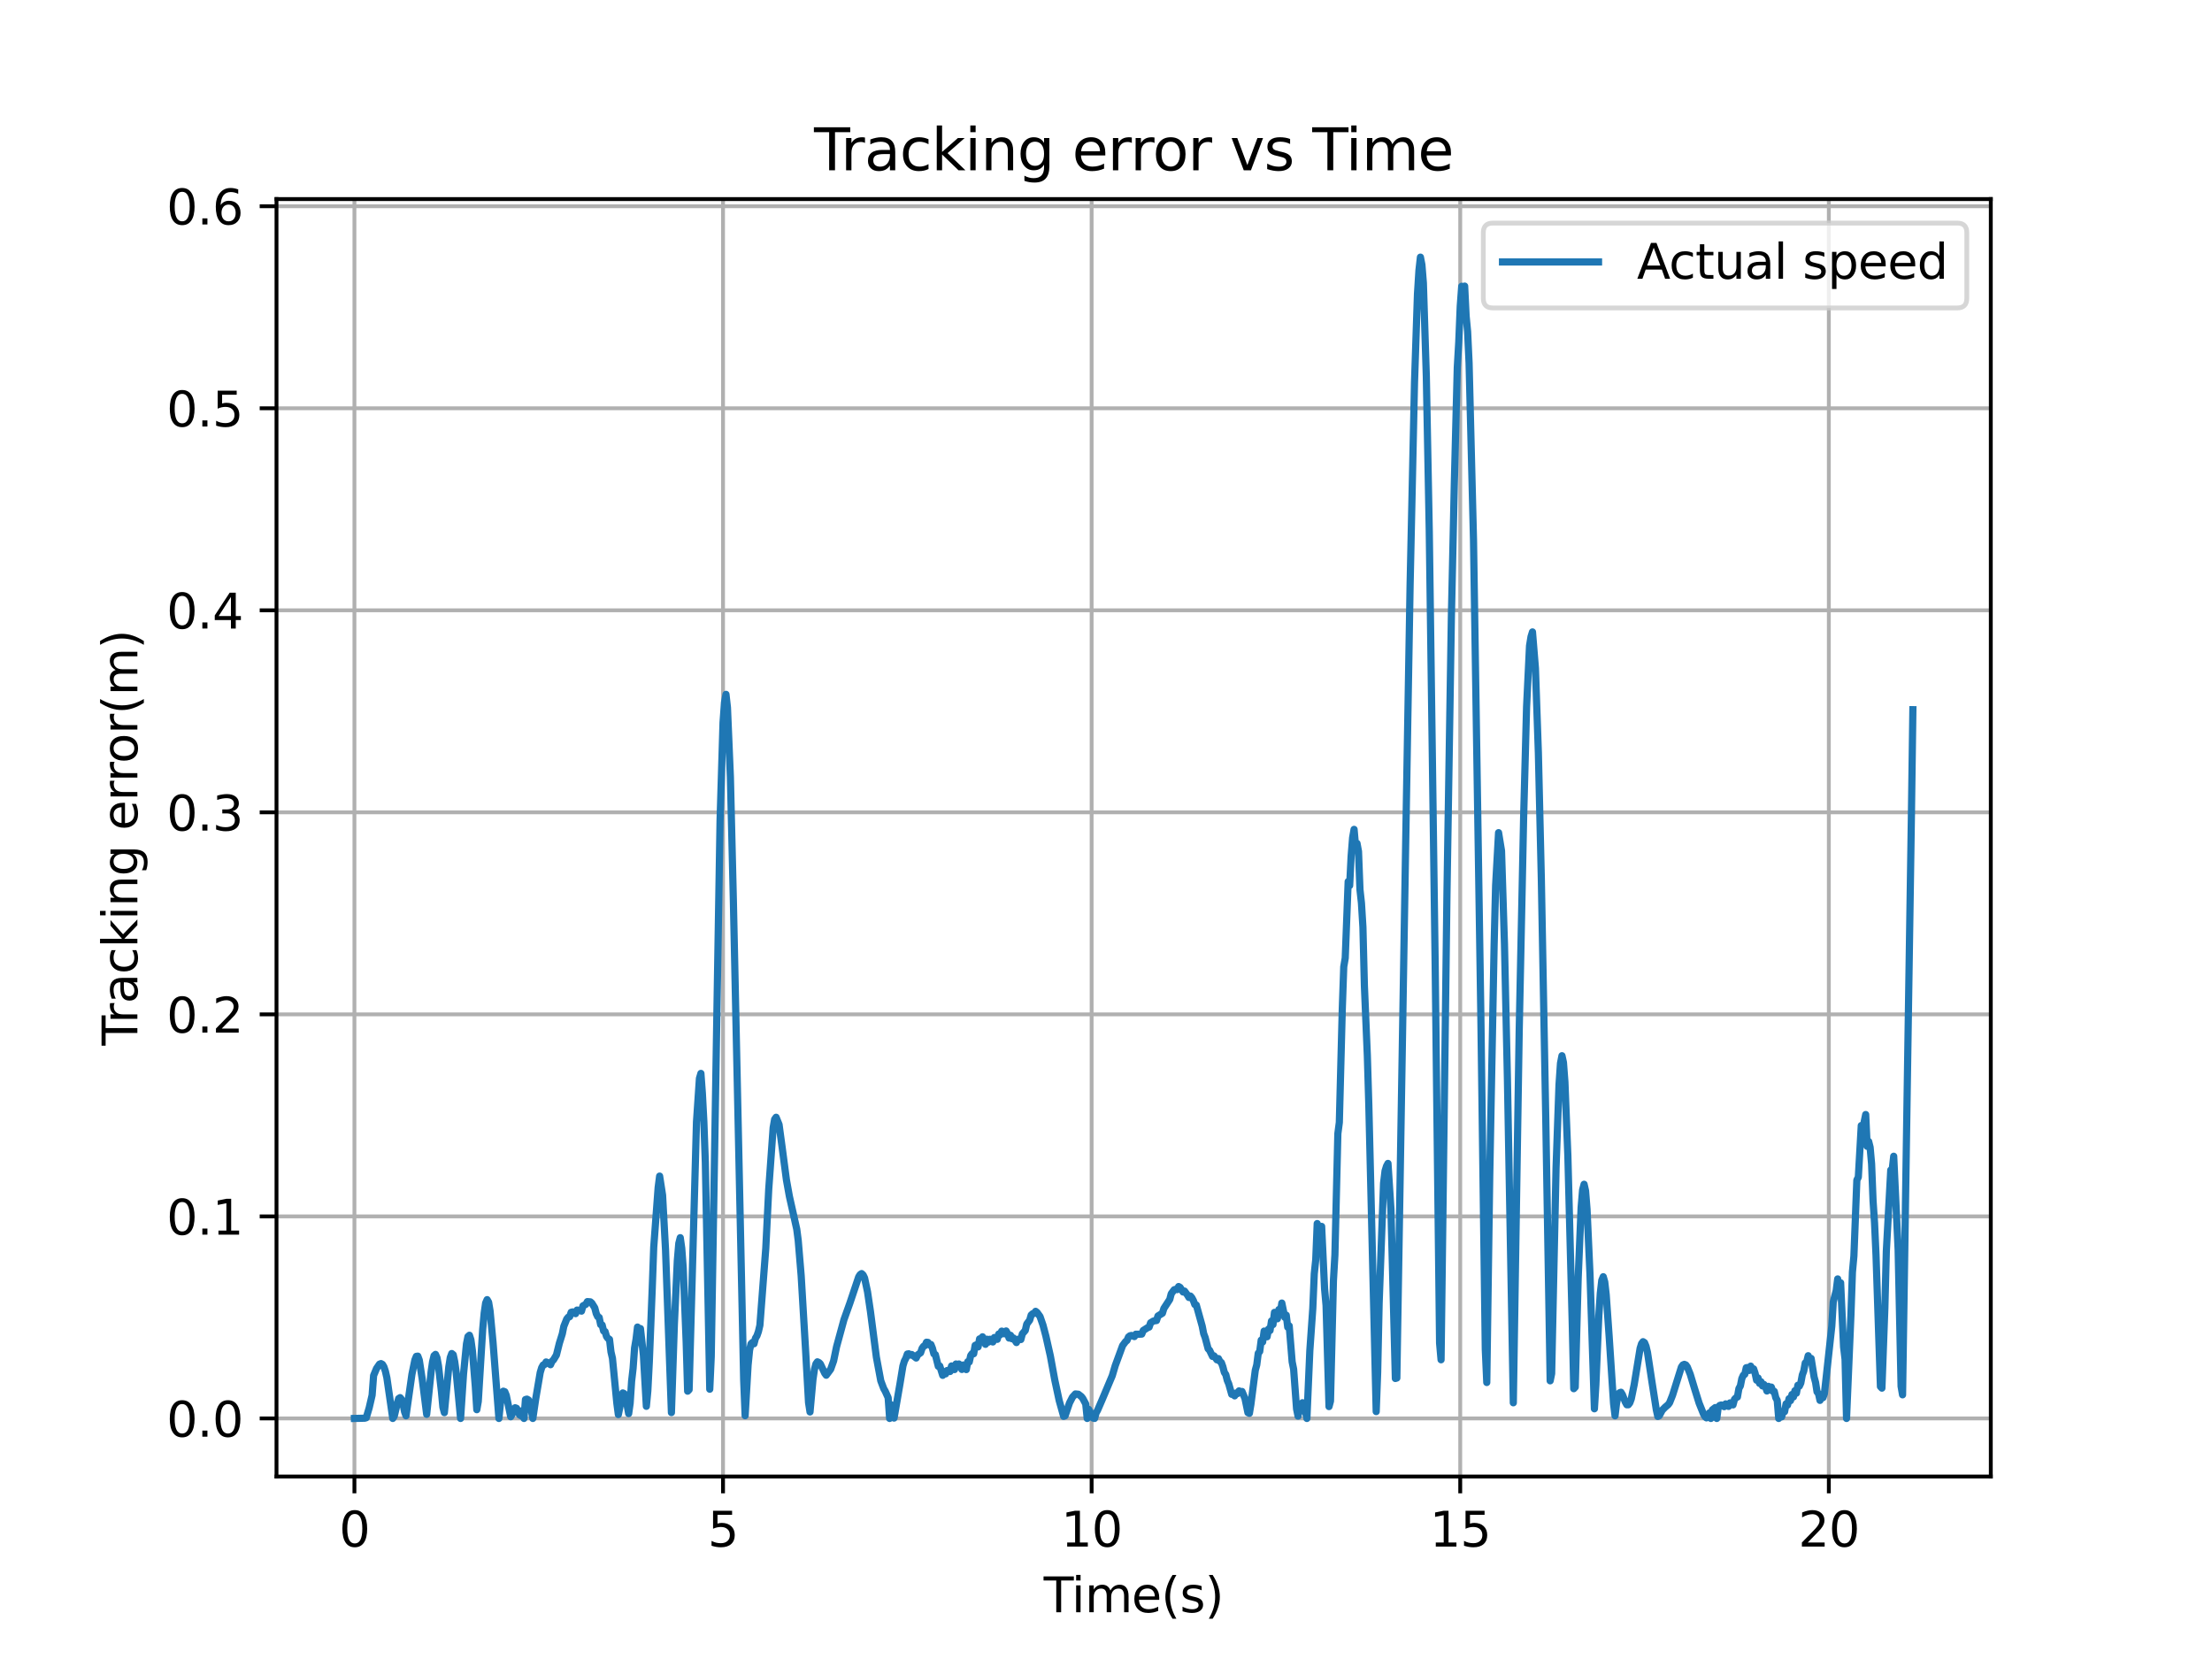 <?xml version="1.0" encoding="utf-8" standalone="no"?>
<!DOCTYPE svg PUBLIC "-//W3C//DTD SVG 1.1//EN"
  "http://www.w3.org/Graphics/SVG/1.1/DTD/svg11.dtd">
<svg xmlns:xlink="http://www.w3.org/1999/xlink" width="460.8pt" height="345.6pt" viewBox="0 0 460.8 345.6" xmlns="http://www.w3.org/2000/svg" version="1.1">
 <defs>
  <style type="text/css">*{stroke-linejoin: round; stroke-linecap: butt}</style>
 </defs>
 <g id="figure_1">
  <g id="patch_1">
   <path d="M 0 345.6 
L 460.8 345.6 
L 460.8 0 
L 0 0 
z
" style="fill: #ffffff"/>
  </g>
  <g id="axes_1">
   <g id="patch_2">
    <path d="M 57.6 307.584 
L 414.72 307.584 
L 414.72 41.472 
L 57.6 41.472 
z
" style="fill: #ffffff"/>
   </g>
   <g id="matplotlib.axis_1">
    <g id="xtick_1">
     <g id="line2d_1">
      <path d="M 73.833 307.584 
L 73.833 41.472 
" clip-path="url(#p424108bc0d)" style="fill: none; stroke: #b0b0b0; stroke-width: 0.8; stroke-linecap: square"/>
     </g>
     <g id="line2d_2">
      <defs>
       <path id="mac167d1032" d="M 0 0 
L 0 3.5 
" style="stroke: #000000; stroke-width: 0.8"/>
      </defs>
      <g>
       <use xlink:href="#mac167d1032" x="73.833" y="307.584" style="stroke: #000000; stroke-width: 0.8"/>
      </g>
     </g>
     <g id="text_1">
      <!-- 0 -->
      <g transform="translate(70.651 322.182) scale(0.1 -0.1)">
       <defs>
        <path id="DejaVuSans-30" d="M 2034 4250 
Q 1547 4250 1301 3770 
Q 1056 3291 1056 2328 
Q 1056 1369 1301 889 
Q 1547 409 2034 409 
Q 2525 409 2770 889 
Q 3016 1369 3016 2328 
Q 3016 3291 2770 3770 
Q 2525 4250 2034 4250 
z
M 2034 4750 
Q 2819 4750 3233 4129 
Q 3647 3509 3647 2328 
Q 3647 1150 3233 529 
Q 2819 -91 2034 -91 
Q 1250 -91 836 529 
Q 422 1150 422 2328 
Q 422 3509 836 4129 
Q 1250 4750 2034 4750 
z
" transform="scale(0.016)"/>
       </defs>
       <use xlink:href="#DejaVuSans-30"/>
      </g>
     </g>
    </g>
    <g id="xtick_2">
     <g id="line2d_3">
      <path d="M 150.62 307.584 
L 150.62 41.472 
" clip-path="url(#p424108bc0d)" style="fill: none; stroke: #b0b0b0; stroke-width: 0.8; stroke-linecap: square"/>
     </g>
     <g id="line2d_4">
      <g>
       <use xlink:href="#mac167d1032" x="150.62" y="307.584" style="stroke: #000000; stroke-width: 0.8"/>
      </g>
     </g>
     <g id="text_2">
      <!-- 5 -->
      <g transform="translate(147.438 322.182) scale(0.1 -0.1)">
       <defs>
        <path id="DejaVuSans-35" d="M 691 4666 
L 3169 4666 
L 3169 4134 
L 1269 4134 
L 1269 2991 
Q 1406 3038 1543 3061 
Q 1681 3084 1819 3084 
Q 2600 3084 3056 2656 
Q 3513 2228 3513 1497 
Q 3513 744 3044 326 
Q 2575 -91 1722 -91 
Q 1428 -91 1123 -41 
Q 819 9 494 109 
L 494 744 
Q 775 591 1075 516 
Q 1375 441 1709 441 
Q 2250 441 2565 725 
Q 2881 1009 2881 1497 
Q 2881 1984 2565 2268 
Q 2250 2553 1709 2553 
Q 1456 2553 1204 2497 
Q 953 2441 691 2322 
L 691 4666 
z
" transform="scale(0.016)"/>
       </defs>
       <use xlink:href="#DejaVuSans-35"/>
      </g>
     </g>
    </g>
    <g id="xtick_3">
     <g id="line2d_5">
      <path d="M 227.406 307.584 
L 227.406 41.472 
" clip-path="url(#p424108bc0d)" style="fill: none; stroke: #b0b0b0; stroke-width: 0.8; stroke-linecap: square"/>
     </g>
     <g id="line2d_6">
      <g>
       <use xlink:href="#mac167d1032" x="227.406" y="307.584" style="stroke: #000000; stroke-width: 0.8"/>
      </g>
     </g>
     <g id="text_3">
      <!-- 10 -->
      <g transform="translate(221.044 322.182) scale(0.1 -0.1)">
       <defs>
        <path id="DejaVuSans-31" d="M 794 531 
L 1825 531 
L 1825 4091 
L 703 3866 
L 703 4441 
L 1819 4666 
L 2450 4666 
L 2450 531 
L 3481 531 
L 3481 0 
L 794 0 
L 794 531 
z
" transform="scale(0.016)"/>
       </defs>
       <use xlink:href="#DejaVuSans-31"/>
       <use xlink:href="#DejaVuSans-30" x="63.623"/>
      </g>
     </g>
    </g>
    <g id="xtick_4">
     <g id="line2d_7">
      <path d="M 304.193 307.584 
L 304.193 41.472 
" clip-path="url(#p424108bc0d)" style="fill: none; stroke: #b0b0b0; stroke-width: 0.8; stroke-linecap: square"/>
     </g>
     <g id="line2d_8">
      <g>
       <use xlink:href="#mac167d1032" x="304.193" y="307.584" style="stroke: #000000; stroke-width: 0.8"/>
      </g>
     </g>
     <g id="text_4">
      <!-- 15 -->
      <g transform="translate(297.831 322.182) scale(0.1 -0.1)">
       <use xlink:href="#DejaVuSans-31"/>
       <use xlink:href="#DejaVuSans-35" x="63.623"/>
      </g>
     </g>
    </g>
    <g id="xtick_5">
     <g id="line2d_9">
      <path d="M 380.98 307.584 
L 380.98 41.472 
" clip-path="url(#p424108bc0d)" style="fill: none; stroke: #b0b0b0; stroke-width: 0.8; stroke-linecap: square"/>
     </g>
     <g id="line2d_10">
      <g>
       <use xlink:href="#mac167d1032" x="380.98" y="307.584" style="stroke: #000000; stroke-width: 0.8"/>
      </g>
     </g>
     <g id="text_5">
      <!-- 20 -->
      <g transform="translate(374.617 322.182) scale(0.1 -0.1)">
       <defs>
        <path id="DejaVuSans-32" d="M 1228 531 
L 3431 531 
L 3431 0 
L 469 0 
L 469 531 
Q 828 903 1448 1529 
Q 2069 2156 2228 2338 
Q 2531 2678 2651 2914 
Q 2772 3150 2772 3378 
Q 2772 3750 2511 3984 
Q 2250 4219 1831 4219 
Q 1534 4219 1204 4116 
Q 875 4013 500 3803 
L 500 4441 
Q 881 4594 1212 4672 
Q 1544 4750 1819 4750 
Q 2544 4750 2975 4387 
Q 3406 4025 3406 3419 
Q 3406 3131 3298 2873 
Q 3191 2616 2906 2266 
Q 2828 2175 2409 1742 
Q 1991 1309 1228 531 
z
" transform="scale(0.016)"/>
       </defs>
       <use xlink:href="#DejaVuSans-32"/>
       <use xlink:href="#DejaVuSans-30" x="63.623"/>
      </g>
     </g>
    </g>
    <g id="text_6">
     <!-- Time(s) -->
     <g transform="translate(217.42 335.861) scale(0.1 -0.1)">
      <defs>
       <path id="DejaVuSans-54" d="M -19 4666 
L 3928 4666 
L 3928 4134 
L 2272 4134 
L 2272 0 
L 1638 0 
L 1638 4134 
L -19 4134 
L -19 4666 
z
" transform="scale(0.016)"/>
       <path id="DejaVuSans-69" d="M 603 3500 
L 1178 3500 
L 1178 0 
L 603 0 
L 603 3500 
z
M 603 4863 
L 1178 4863 
L 1178 4134 
L 603 4134 
L 603 4863 
z
" transform="scale(0.016)"/>
       <path id="DejaVuSans-6d" d="M 3328 2828 
Q 3544 3216 3844 3400 
Q 4144 3584 4550 3584 
Q 5097 3584 5394 3201 
Q 5691 2819 5691 2113 
L 5691 0 
L 5113 0 
L 5113 2094 
Q 5113 2597 4934 2840 
Q 4756 3084 4391 3084 
Q 3944 3084 3684 2787 
Q 3425 2491 3425 1978 
L 3425 0 
L 2847 0 
L 2847 2094 
Q 2847 2600 2669 2842 
Q 2491 3084 2119 3084 
Q 1678 3084 1418 2786 
Q 1159 2488 1159 1978 
L 1159 0 
L 581 0 
L 581 3500 
L 1159 3500 
L 1159 2956 
Q 1356 3278 1631 3431 
Q 1906 3584 2284 3584 
Q 2666 3584 2933 3390 
Q 3200 3197 3328 2828 
z
" transform="scale(0.016)"/>
       <path id="DejaVuSans-65" d="M 3597 1894 
L 3597 1613 
L 953 1613 
Q 991 1019 1311 708 
Q 1631 397 2203 397 
Q 2534 397 2845 478 
Q 3156 559 3463 722 
L 3463 178 
Q 3153 47 2828 -22 
Q 2503 -91 2169 -91 
Q 1331 -91 842 396 
Q 353 884 353 1716 
Q 353 2575 817 3079 
Q 1281 3584 2069 3584 
Q 2775 3584 3186 3129 
Q 3597 2675 3597 1894 
z
M 3022 2063 
Q 3016 2534 2758 2815 
Q 2500 3097 2075 3097 
Q 1594 3097 1305 2825 
Q 1016 2553 972 2059 
L 3022 2063 
z
" transform="scale(0.016)"/>
       <path id="DejaVuSans-28" d="M 1984 4856 
Q 1566 4138 1362 3434 
Q 1159 2731 1159 2009 
Q 1159 1288 1364 580 
Q 1569 -128 1984 -844 
L 1484 -844 
Q 1016 -109 783 600 
Q 550 1309 550 2009 
Q 550 2706 781 3412 
Q 1013 4119 1484 4856 
L 1984 4856 
z
" transform="scale(0.016)"/>
       <path id="DejaVuSans-73" d="M 2834 3397 
L 2834 2853 
Q 2591 2978 2328 3040 
Q 2066 3103 1784 3103 
Q 1356 3103 1142 2972 
Q 928 2841 928 2578 
Q 928 2378 1081 2264 
Q 1234 2150 1697 2047 
L 1894 2003 
Q 2506 1872 2764 1633 
Q 3022 1394 3022 966 
Q 3022 478 2636 193 
Q 2250 -91 1575 -91 
Q 1294 -91 989 -36 
Q 684 19 347 128 
L 347 722 
Q 666 556 975 473 
Q 1284 391 1588 391 
Q 1994 391 2212 530 
Q 2431 669 2431 922 
Q 2431 1156 2273 1281 
Q 2116 1406 1581 1522 
L 1381 1569 
Q 847 1681 609 1914 
Q 372 2147 372 2553 
Q 372 3047 722 3315 
Q 1072 3584 1716 3584 
Q 2034 3584 2315 3537 
Q 2597 3491 2834 3397 
z
" transform="scale(0.016)"/>
       <path id="DejaVuSans-29" d="M 513 4856 
L 1013 4856 
Q 1481 4119 1714 3412 
Q 1947 2706 1947 2009 
Q 1947 1309 1714 600 
Q 1481 -109 1013 -844 
L 513 -844 
Q 928 -128 1133 580 
Q 1338 1288 1338 2009 
Q 1338 2731 1133 3434 
Q 928 4138 513 4856 
z
" transform="scale(0.016)"/>
      </defs>
      <use xlink:href="#DejaVuSans-54"/>
      <use xlink:href="#DejaVuSans-69" x="57.959"/>
      <use xlink:href="#DejaVuSans-6d" x="85.742"/>
      <use xlink:href="#DejaVuSans-65" x="183.154"/>
      <use xlink:href="#DejaVuSans-28" x="244.678"/>
      <use xlink:href="#DejaVuSans-73" x="283.691"/>
      <use xlink:href="#DejaVuSans-29" x="335.791"/>
     </g>
    </g>
   </g>
   <g id="matplotlib.axis_2">
    <g id="ytick_1">
     <g id="line2d_11">
      <path d="M 57.6 295.488 
L 414.72 295.488 
" clip-path="url(#p424108bc0d)" style="fill: none; stroke: #b0b0b0; stroke-width: 0.8; stroke-linecap: square"/>
     </g>
     <g id="line2d_12">
      <defs>
       <path id="m9cb2fc176b" d="M 0 0 
L -3.5 0 
" style="stroke: #000000; stroke-width: 0.8"/>
      </defs>
      <g>
       <use xlink:href="#m9cb2fc176b" x="57.6" y="295.488" style="stroke: #000000; stroke-width: 0.8"/>
      </g>
     </g>
     <g id="text_7">
      <!-- 0.0 -->
      <g transform="translate(34.697 299.287) scale(0.1 -0.1)">
       <defs>
        <path id="DejaVuSans-2e" d="M 684 794 
L 1344 794 
L 1344 0 
L 684 0 
L 684 794 
z
" transform="scale(0.016)"/>
       </defs>
       <use xlink:href="#DejaVuSans-30"/>
       <use xlink:href="#DejaVuSans-2e" x="63.623"/>
       <use xlink:href="#DejaVuSans-30" x="95.41"/>
      </g>
     </g>
    </g>
    <g id="ytick_2">
     <g id="line2d_13">
      <path d="M 57.6 253.4 
L 414.72 253.4 
" clip-path="url(#p424108bc0d)" style="fill: none; stroke: #b0b0b0; stroke-width: 0.8; stroke-linecap: square"/>
     </g>
     <g id="line2d_14">
      <g>
       <use xlink:href="#m9cb2fc176b" x="57.6" y="253.4" style="stroke: #000000; stroke-width: 0.8"/>
      </g>
     </g>
     <g id="text_8">
      <!-- 0.1 -->
      <g transform="translate(34.697 257.199) scale(0.1 -0.1)">
       <use xlink:href="#DejaVuSans-30"/>
       <use xlink:href="#DejaVuSans-2e" x="63.623"/>
       <use xlink:href="#DejaVuSans-31" x="95.41"/>
      </g>
     </g>
    </g>
    <g id="ytick_3">
     <g id="line2d_15">
      <path d="M 57.6 211.312 
L 414.72 211.312 
" clip-path="url(#p424108bc0d)" style="fill: none; stroke: #b0b0b0; stroke-width: 0.8; stroke-linecap: square"/>
     </g>
     <g id="line2d_16">
      <g>
       <use xlink:href="#m9cb2fc176b" x="57.6" y="211.312" style="stroke: #000000; stroke-width: 0.8"/>
      </g>
     </g>
     <g id="text_9">
      <!-- 0.2 -->
      <g transform="translate(34.697 215.111) scale(0.1 -0.1)">
       <use xlink:href="#DejaVuSans-30"/>
       <use xlink:href="#DejaVuSans-2e" x="63.623"/>
       <use xlink:href="#DejaVuSans-32" x="95.41"/>
      </g>
     </g>
    </g>
    <g id="ytick_4">
     <g id="line2d_17">
      <path d="M 57.6 169.224 
L 414.72 169.224 
" clip-path="url(#p424108bc0d)" style="fill: none; stroke: #b0b0b0; stroke-width: 0.8; stroke-linecap: square"/>
     </g>
     <g id="line2d_18">
      <g>
       <use xlink:href="#m9cb2fc176b" x="57.6" y="169.224" style="stroke: #000000; stroke-width: 0.8"/>
      </g>
     </g>
     <g id="text_10">
      <!-- 0.3 -->
      <g transform="translate(34.697 173.023) scale(0.1 -0.1)">
       <defs>
        <path id="DejaVuSans-33" d="M 2597 2516 
Q 3050 2419 3304 2112 
Q 3559 1806 3559 1356 
Q 3559 666 3084 287 
Q 2609 -91 1734 -91 
Q 1441 -91 1130 -33 
Q 819 25 488 141 
L 488 750 
Q 750 597 1062 519 
Q 1375 441 1716 441 
Q 2309 441 2620 675 
Q 2931 909 2931 1356 
Q 2931 1769 2642 2001 
Q 2353 2234 1838 2234 
L 1294 2234 
L 1294 2753 
L 1863 2753 
Q 2328 2753 2575 2939 
Q 2822 3125 2822 3475 
Q 2822 3834 2567 4026 
Q 2313 4219 1838 4219 
Q 1578 4219 1281 4162 
Q 984 4106 628 3988 
L 628 4550 
Q 988 4650 1302 4700 
Q 1616 4750 1894 4750 
Q 2613 4750 3031 4423 
Q 3450 4097 3450 3541 
Q 3450 3153 3228 2886 
Q 3006 2619 2597 2516 
z
" transform="scale(0.016)"/>
       </defs>
       <use xlink:href="#DejaVuSans-30"/>
       <use xlink:href="#DejaVuSans-2e" x="63.623"/>
       <use xlink:href="#DejaVuSans-33" x="95.41"/>
      </g>
     </g>
    </g>
    <g id="ytick_5">
     <g id="line2d_19">
      <path d="M 57.6 127.136 
L 414.72 127.136 
" clip-path="url(#p424108bc0d)" style="fill: none; stroke: #b0b0b0; stroke-width: 0.8; stroke-linecap: square"/>
     </g>
     <g id="line2d_20">
      <g>
       <use xlink:href="#m9cb2fc176b" x="57.6" y="127.136" style="stroke: #000000; stroke-width: 0.8"/>
      </g>
     </g>
     <g id="text_11">
      <!-- 0.4 -->
      <g transform="translate(34.697 130.935) scale(0.1 -0.1)">
       <defs>
        <path id="DejaVuSans-34" d="M 2419 4116 
L 825 1625 
L 2419 1625 
L 2419 4116 
z
M 2253 4666 
L 3047 4666 
L 3047 1625 
L 3713 1625 
L 3713 1100 
L 3047 1100 
L 3047 0 
L 2419 0 
L 2419 1100 
L 313 1100 
L 313 1709 
L 2253 4666 
z
" transform="scale(0.016)"/>
       </defs>
       <use xlink:href="#DejaVuSans-30"/>
       <use xlink:href="#DejaVuSans-2e" x="63.623"/>
       <use xlink:href="#DejaVuSans-34" x="95.41"/>
      </g>
     </g>
    </g>
    <g id="ytick_6">
     <g id="line2d_21">
      <path d="M 57.6 85.048 
L 414.72 85.048 
" clip-path="url(#p424108bc0d)" style="fill: none; stroke: #b0b0b0; stroke-width: 0.8; stroke-linecap: square"/>
     </g>
     <g id="line2d_22">
      <g>
       <use xlink:href="#m9cb2fc176b" x="57.6" y="85.048" style="stroke: #000000; stroke-width: 0.8"/>
      </g>
     </g>
     <g id="text_12">
      <!-- 0.5 -->
      <g transform="translate(34.697 88.847) scale(0.1 -0.1)">
       <use xlink:href="#DejaVuSans-30"/>
       <use xlink:href="#DejaVuSans-2e" x="63.623"/>
       <use xlink:href="#DejaVuSans-35" x="95.41"/>
      </g>
     </g>
    </g>
    <g id="ytick_7">
     <g id="line2d_23">
      <path d="M 57.6 42.96 
L 414.72 42.96 
" clip-path="url(#p424108bc0d)" style="fill: none; stroke: #b0b0b0; stroke-width: 0.8; stroke-linecap: square"/>
     </g>
     <g id="line2d_24">
      <g>
       <use xlink:href="#m9cb2fc176b" x="57.6" y="42.96" style="stroke: #000000; stroke-width: 0.8"/>
      </g>
     </g>
     <g id="text_13">
      <!-- 0.6 -->
      <g transform="translate(34.697 46.759) scale(0.1 -0.1)">
       <defs>
        <path id="DejaVuSans-36" d="M 2113 2584 
Q 1688 2584 1439 2293 
Q 1191 2003 1191 1497 
Q 1191 994 1439 701 
Q 1688 409 2113 409 
Q 2538 409 2786 701 
Q 3034 994 3034 1497 
Q 3034 2003 2786 2293 
Q 2538 2584 2113 2584 
z
M 3366 4563 
L 3366 3988 
Q 3128 4100 2886 4159 
Q 2644 4219 2406 4219 
Q 1781 4219 1451 3797 
Q 1122 3375 1075 2522 
Q 1259 2794 1537 2939 
Q 1816 3084 2150 3084 
Q 2853 3084 3261 2657 
Q 3669 2231 3669 1497 
Q 3669 778 3244 343 
Q 2819 -91 2113 -91 
Q 1303 -91 875 529 
Q 447 1150 447 2328 
Q 447 3434 972 4092 
Q 1497 4750 2381 4750 
Q 2619 4750 2861 4703 
Q 3103 4656 3366 4563 
z
" transform="scale(0.016)"/>
       </defs>
       <use xlink:href="#DejaVuSans-30"/>
       <use xlink:href="#DejaVuSans-2e" x="63.623"/>
       <use xlink:href="#DejaVuSans-36" x="95.41"/>
      </g>
     </g>
    </g>
    <g id="text_14">
     <!-- Tracking error(m) -->
     <g transform="translate(28.617 217.804) rotate(-90) scale(0.1 -0.1)">
      <defs>
       <path id="DejaVuSans-72" d="M 2631 2963 
Q 2534 3019 2420 3045 
Q 2306 3072 2169 3072 
Q 1681 3072 1420 2755 
Q 1159 2438 1159 1844 
L 1159 0 
L 581 0 
L 581 3500 
L 1159 3500 
L 1159 2956 
Q 1341 3275 1631 3429 
Q 1922 3584 2338 3584 
Q 2397 3584 2469 3576 
Q 2541 3569 2628 3553 
L 2631 2963 
z
" transform="scale(0.016)"/>
       <path id="DejaVuSans-61" d="M 2194 1759 
Q 1497 1759 1228 1600 
Q 959 1441 959 1056 
Q 959 750 1161 570 
Q 1363 391 1709 391 
Q 2188 391 2477 730 
Q 2766 1069 2766 1631 
L 2766 1759 
L 2194 1759 
z
M 3341 1997 
L 3341 0 
L 2766 0 
L 2766 531 
Q 2569 213 2275 61 
Q 1981 -91 1556 -91 
Q 1019 -91 701 211 
Q 384 513 384 1019 
Q 384 1609 779 1909 
Q 1175 2209 1959 2209 
L 2766 2209 
L 2766 2266 
Q 2766 2663 2505 2880 
Q 2244 3097 1772 3097 
Q 1472 3097 1187 3025 
Q 903 2953 641 2809 
L 641 3341 
Q 956 3463 1253 3523 
Q 1550 3584 1831 3584 
Q 2591 3584 2966 3190 
Q 3341 2797 3341 1997 
z
" transform="scale(0.016)"/>
       <path id="DejaVuSans-63" d="M 3122 3366 
L 3122 2828 
Q 2878 2963 2633 3030 
Q 2388 3097 2138 3097 
Q 1578 3097 1268 2742 
Q 959 2388 959 1747 
Q 959 1106 1268 751 
Q 1578 397 2138 397 
Q 2388 397 2633 464 
Q 2878 531 3122 666 
L 3122 134 
Q 2881 22 2623 -34 
Q 2366 -91 2075 -91 
Q 1284 -91 818 406 
Q 353 903 353 1747 
Q 353 2603 823 3093 
Q 1294 3584 2113 3584 
Q 2378 3584 2631 3529 
Q 2884 3475 3122 3366 
z
" transform="scale(0.016)"/>
       <path id="DejaVuSans-6b" d="M 581 4863 
L 1159 4863 
L 1159 1991 
L 2875 3500 
L 3609 3500 
L 1753 1863 
L 3688 0 
L 2938 0 
L 1159 1709 
L 1159 0 
L 581 0 
L 581 4863 
z
" transform="scale(0.016)"/>
       <path id="DejaVuSans-6e" d="M 3513 2113 
L 3513 0 
L 2938 0 
L 2938 2094 
Q 2938 2591 2744 2837 
Q 2550 3084 2163 3084 
Q 1697 3084 1428 2787 
Q 1159 2491 1159 1978 
L 1159 0 
L 581 0 
L 581 3500 
L 1159 3500 
L 1159 2956 
Q 1366 3272 1645 3428 
Q 1925 3584 2291 3584 
Q 2894 3584 3203 3211 
Q 3513 2838 3513 2113 
z
" transform="scale(0.016)"/>
       <path id="DejaVuSans-67" d="M 2906 1791 
Q 2906 2416 2648 2759 
Q 2391 3103 1925 3103 
Q 1463 3103 1205 2759 
Q 947 2416 947 1791 
Q 947 1169 1205 825 
Q 1463 481 1925 481 
Q 2391 481 2648 825 
Q 2906 1169 2906 1791 
z
M 3481 434 
Q 3481 -459 3084 -895 
Q 2688 -1331 1869 -1331 
Q 1566 -1331 1297 -1286 
Q 1028 -1241 775 -1147 
L 775 -588 
Q 1028 -725 1275 -790 
Q 1522 -856 1778 -856 
Q 2344 -856 2625 -561 
Q 2906 -266 2906 331 
L 2906 616 
Q 2728 306 2450 153 
Q 2172 0 1784 0 
Q 1141 0 747 490 
Q 353 981 353 1791 
Q 353 2603 747 3093 
Q 1141 3584 1784 3584 
Q 2172 3584 2450 3431 
Q 2728 3278 2906 2969 
L 2906 3500 
L 3481 3500 
L 3481 434 
z
" transform="scale(0.016)"/>
       <path id="DejaVuSans-20" transform="scale(0.016)"/>
       <path id="DejaVuSans-6f" d="M 1959 3097 
Q 1497 3097 1228 2736 
Q 959 2375 959 1747 
Q 959 1119 1226 758 
Q 1494 397 1959 397 
Q 2419 397 2687 759 
Q 2956 1122 2956 1747 
Q 2956 2369 2687 2733 
Q 2419 3097 1959 3097 
z
M 1959 3584 
Q 2709 3584 3137 3096 
Q 3566 2609 3566 1747 
Q 3566 888 3137 398 
Q 2709 -91 1959 -91 
Q 1206 -91 779 398 
Q 353 888 353 1747 
Q 353 2609 779 3096 
Q 1206 3584 1959 3584 
z
" transform="scale(0.016)"/>
      </defs>
      <use xlink:href="#DejaVuSans-54"/>
      <use xlink:href="#DejaVuSans-72" x="46.334"/>
      <use xlink:href="#DejaVuSans-61" x="87.447"/>
      <use xlink:href="#DejaVuSans-63" x="148.727"/>
      <use xlink:href="#DejaVuSans-6b" x="203.707"/>
      <use xlink:href="#DejaVuSans-69" x="261.617"/>
      <use xlink:href="#DejaVuSans-6e" x="289.4"/>
      <use xlink:href="#DejaVuSans-67" x="352.779"/>
      <use xlink:href="#DejaVuSans-20" x="416.256"/>
      <use xlink:href="#DejaVuSans-65" x="448.043"/>
      <use xlink:href="#DejaVuSans-72" x="509.566"/>
      <use xlink:href="#DejaVuSans-72" x="548.93"/>
      <use xlink:href="#DejaVuSans-6f" x="587.793"/>
      <use xlink:href="#DejaVuSans-72" x="648.975"/>
      <use xlink:href="#DejaVuSans-28" x="690.088"/>
      <use xlink:href="#DejaVuSans-6d" x="729.102"/>
      <use xlink:href="#DejaVuSans-29" x="826.514"/>
     </g>
    </g>
   </g>
   <g id="line2d_25">
    <path d="M 73.833 295.488 
L 75.983 295.437 
L 75.983 295.437 
L 76.29 295.347 
L 76.29 295.347 
L 76.904 293.286 
L 76.904 293.286 
L 77.518 290.636 
L 77.518 290.636 
L 77.826 286.553 
L 77.826 286.553 
L 78.44 285.076 
L 78.44 285.076 
L 79.054 284.183 
L 79.054 284.183 
L 79.361 284.061 
L 79.361 284.061 
L 79.669 284.225 
L 79.669 284.225 
L 79.976 284.734 
L 79.976 284.734 
L 80.283 285.654 
L 80.283 285.654 
L 80.59 286.997 
L 80.59 286.997 
L 81.819 295.488 
L 81.819 295.488 
L 82.126 295.031 
L 82.126 295.031 
L 82.74 292.443 
L 82.74 292.443 
L 83.047 291.353 
L 83.047 291.353 
L 83.354 291.152 
L 83.354 291.152 
L 83.661 291.525 
L 83.661 291.525 
L 83.969 292.526 
L 83.969 292.526 
L 84.276 294.087 
L 84.276 294.087 
L 84.583 294.936 
L 84.583 294.936 
L 85.811 286.292 
L 85.811 286.292 
L 86.426 283.307 
L 86.426 283.307 
L 86.733 282.552 
L 86.733 282.552 
L 87.04 282.51 
L 87.04 282.51 
L 87.347 283.343 
L 87.961 287.341 
L 87.961 287.341 
L 88.883 294.633 
L 88.883 294.633 
L 89.804 285.797 
L 89.804 285.797 
L 90.112 283.681 
L 90.112 283.681 
L 90.419 282.411 
L 90.419 282.411 
L 90.726 282.147 
L 90.726 282.147 
L 91.033 282.849 
L 91.033 282.849 
L 91.34 284.522 
L 91.34 284.522 
L 91.954 289.853 
L 91.954 289.853 
L 92.262 293.143 
L 92.262 293.143 
L 92.569 294.282 
L 92.569 294.282 
L 93.49 284.775 
L 93.49 284.775 
L 93.797 282.803 
L 93.797 282.803 
L 94.104 281.964 
L 94.104 281.964 
L 94.412 282.21 
L 94.412 282.21 
L 94.719 283.629 
L 94.719 283.629 
L 95.026 285.842 
L 95.026 285.842 
L 95.947 295.488 
L 95.947 295.488 
L 96.562 286.209 
L 96.562 286.209 
L 97.176 279.946 
L 97.176 279.946 
L 97.483 278.428 
L 97.483 278.428 
L 97.79 278.157 
L 97.79 278.157 
L 98.097 279.103 
L 98.097 279.103 
L 98.404 281.349 
L 98.404 281.349 
L 99.019 288.846 
L 99.019 288.846 
L 99.326 293.666 
L 99.326 293.666 
L 99.633 291.928 
L 99.633 291.928 
L 100.555 276.896 
L 100.555 276.896 
L 100.862 273.549 
L 100.862 273.549 
L 101.169 271.439 
L 101.169 271.439 
L 101.476 270.738 
L 101.476 270.738 
L 101.783 271.266 
L 101.783 271.266 
L 102.09 273.096 
L 102.09 273.096 
L 102.705 279.62 
L 102.705 279.62 
L 103.933 295.488 
L 103.933 295.488 
L 104.24 292.434 
L 104.24 292.434 
L 104.547 290.695 
L 104.547 290.695 
L 104.855 289.808 
L 104.855 289.808 
L 105.162 289.926 
L 105.162 289.926 
L 105.469 290.677 
L 105.469 290.677 
L 106.39 295.134 
L 106.39 295.134 
L 106.697 294.617 
L 106.697 294.617 
L 107.312 293.258 
L 107.312 293.258 
L 107.619 293.376 
L 107.619 293.376 
L 108.233 294.75 
L 108.233 294.75 
L 108.54 294.929 
L 108.54 294.929 
L 108.848 293.831 
L 108.848 293.831 
L 109.155 295.488 
L 109.155 295.488 
L 109.462 291.547 
L 109.462 291.547 
L 109.769 291.462 
L 109.769 291.462 
L 110.076 291.629 
L 110.076 291.629 
L 110.383 292.214 
L 110.383 292.214 
L 110.998 295.488 
L 110.998 295.488 
L 111.612 291.331 
L 111.612 291.331 
L 112.533 285.931 
L 112.533 285.931 
L 112.84 284.911 
L 112.84 284.911 
L 113.148 284.354 
L 113.148 284.354 
L 113.455 284.249 
L 113.455 284.249 
L 113.762 283.72 
L 113.762 283.72 
L 114.069 283.844 
L 114.069 283.844 
L 114.683 284.294 
L 114.683 284.294 
L 114.99 283.581 
L 114.99 283.581 
L 115.298 283.295 
L 115.298 283.295 
L 115.912 282.279 
L 115.912 282.279 
L 116.526 279.814 
L 116.526 279.814 
L 117.14 277.852 
L 117.14 277.852 
L 117.448 276.314 
L 117.448 276.314 
L 118.062 274.779 
L 118.062 274.779 
L 118.369 274.399 
L 118.369 274.399 
L 118.676 274.29 
L 118.676 274.29 
L 118.983 273.369 
L 118.983 273.369 
L 119.291 273.294 
L 119.291 273.294 
L 119.905 273.659 
L 119.905 273.659 
L 120.212 272.91 
L 120.212 272.91 
L 120.826 273.005 
L 120.826 273.005 
L 121.133 273.135 
L 121.133 273.135 
L 121.441 272.031 
L 121.441 272.031 
L 122.055 271.71 
L 122.055 271.71 
L 122.362 271.149 
L 122.362 271.149 
L 122.976 271.197 
L 122.976 271.197 
L 123.283 271.455 
L 123.283 271.455 
L 123.898 272.447 
L 123.898 272.447 
L 124.205 273.638 
L 124.205 273.638 
L 124.512 274.285 
L 124.512 274.285 
L 124.819 274.447 
L 124.819 274.447 
L 125.126 275.945 
L 125.126 275.945 
L 125.433 276.013 
L 125.433 276.013 
L 125.741 277.269 
L 125.741 277.269 
L 126.048 277.391 
L 126.048 277.391 
L 126.355 278.425 
L 126.355 278.425 
L 126.662 278.833 
L 126.662 278.833 
L 126.969 279.011 
L 126.969 279.011 
L 127.276 281.623 
L 127.276 281.623 
L 127.583 282.945 
L 127.583 282.945 
L 128.505 292.365 
L 128.505 292.365 
L 128.812 294.684 
L 128.812 294.684 
L 129.734 290.172 
L 129.734 290.172 
L 130.041 290.321 
L 130.041 290.321 
L 130.348 292.28 
L 130.348 292.28 
L 130.655 292.799 
L 130.655 292.799 
L 130.962 294.482 
L 130.962 294.482 
L 131.269 292.34 
L 131.269 292.34 
L 131.576 287.726 
L 131.576 287.726 
L 131.884 285.056 
L 131.884 285.056 
L 132.191 280.806 
L 132.191 280.806 
L 132.498 279.002 
L 132.498 279.002 
L 132.805 276.45 
L 132.805 276.45 
L 133.112 276.917 
L 133.112 276.917 
L 133.419 276.769 
L 133.419 276.769 
L 134.034 282.338 
L 134.034 282.338 
L 134.648 292.959 
L 134.648 292.959 
L 134.955 289.71 
L 135.262 283.695 
L 135.262 283.695 
L 135.876 268.308 
L 135.876 268.308 
L 136.184 259.816 
L 136.184 259.816 
L 137.105 247.393 
L 137.105 247.393 
L 137.412 245.001 
L 137.412 245.001 
L 138.026 248.98 
L 138.026 248.98 
L 138.641 260.341 
L 138.641 260.341 
L 139.869 294.27 
L 139.869 294.27 
L 140.484 275.844 
L 140.484 275.844 
L 141.098 262.631 
L 141.098 262.631 
L 141.405 259.016 
L 141.405 259.016 
L 141.712 257.83 
L 141.712 257.83 
L 142.019 260.037 
L 142.019 260.037 
L 142.327 264.138 
L 142.327 264.138 
L 142.941 279.554 
L 142.941 279.554 
L 143.248 289.809 
L 143.248 289.809 
L 143.555 289.495 
L 143.555 289.495 
L 145.091 233.721 
L 145.091 233.721 
L 145.705 224.643 
L 145.705 224.643 
L 146.012 223.609 
L 146.012 223.609 
L 146.319 227.808 
L 146.319 227.808 
L 146.627 233.668 
L 146.627 233.668 
L 146.934 242.128 
L 146.934 242.128 
L 147.855 289.399 
L 147.855 289.399 
L 148.162 282.61 
L 148.162 282.61 
L 150.005 170.854 
L 150.005 170.854 
L 150.62 150.53 
L 150.62 150.53 
L 150.927 146.314 
L 150.927 146.314 
L 151.234 144.646 
L 151.234 144.646 
L 151.541 147.404 
L 151.541 147.404 
L 152.155 161.902 
L 152.155 161.902 
L 152.77 187.477 
L 152.77 187.477 
L 154.92 287.434 
L 154.92 287.434 
L 155.227 294.915 
L 155.227 294.915 
L 155.841 284.362 
L 155.841 284.362 
L 156.148 281.275 
L 156.148 281.275 
L 156.455 279.941 
L 156.455 279.941 
L 156.762 279.647 
L 156.762 279.647 
L 157.07 279.935 
L 157.07 279.935 
L 157.377 278.773 
L 157.377 278.773 
L 157.684 278.271 
L 157.684 278.271 
L 157.991 277.396 
L 157.991 277.396 
L 158.298 276.089 
L 158.298 276.089 
L 159.527 260.05 
L 159.527 260.05 
L 160.141 247.727 
L 160.141 247.727 
L 161.063 234.903 
L 161.063 234.903 
L 161.37 233.177 
L 161.37 233.177 
L 161.677 232.748 
L 161.677 232.748 
L 162.291 234.271 
L 162.291 234.271 
L 162.905 238.8 
L 162.905 238.8 
L 163.827 245.792 
L 163.827 245.792 
L 164.441 249.204 
L 164.441 249.204 
L 165.977 256.06 
L 165.977 256.06 
L 166.284 258.41 
L 166.284 258.41 
L 166.898 265.757 
L 166.898 265.757 
L 167.82 281.293 
L 167.82 281.293 
L 168.434 292.179 
L 168.434 292.179 
L 168.741 294.136 
L 168.741 294.136 
L 169.355 287.361 
L 169.355 287.361 
L 169.663 285.277 
L 169.663 285.277 
L 169.97 284.12 
L 169.97 284.12 
L 170.277 283.694 
L 170.277 283.694 
L 170.584 283.83 
L 170.584 283.83 
L 170.891 284.123 
L 170.891 284.123 
L 171.813 286.08 
L 171.813 286.08 
L 172.12 286.486 
L 172.12 286.486 
L 173.041 285.24 
L 173.041 285.24 
L 173.656 283.514 
L 173.656 283.514 
L 174.27 280.555 
L 174.27 280.555 
L 175.806 274.925 
L 175.806 274.925 
L 177.034 271.489 
L 177.034 271.489 
L 178.877 266.002 
L 178.877 266.002 
L 179.184 265.509 
L 179.184 265.509 
L 179.491 265.311 
L 179.491 265.311 
L 179.798 265.589 
L 179.798 265.589 
L 180.106 266.223 
L 180.106 266.223 
L 180.72 269.098 
L 180.72 269.098 
L 181.334 273.234 
L 181.334 273.234 
L 182.563 282.708 
L 182.563 282.708 
L 183.484 287.648 
L 183.484 287.648 
L 184.099 289.28 
L 184.099 289.28 
L 184.406 289.807 
L 184.406 289.807 
L 185.02 291.168 
L 185.02 291.168 
L 185.327 295.488 
L 185.327 295.488 
L 185.634 292.643 
L 185.634 292.643 
L 185.941 293.765 
L 185.941 293.765 
L 186.249 295.413 
L 186.249 295.413 
L 187.477 288.291 
L 187.477 288.291 
L 188.091 284.555 
L 188.091 284.555 
L 188.399 283.538 
L 188.399 283.538 
L 188.706 282.947 
L 188.706 282.947 
L 189.013 282.068 
L 189.013 282.068 
L 189.32 282.019 
L 189.32 282.019 
L 189.627 282.301 
L 189.627 282.301 
L 189.934 282.171 
L 189.934 282.171 
L 190.856 282.9 
L 190.856 282.9 
L 191.163 282.247 
L 191.163 282.247 
L 191.777 281.807 
L 191.777 281.807 
L 192.084 280.892 
L 192.084 280.892 
L 192.392 280.458 
L 192.392 280.458 
L 192.699 280.303 
L 192.699 280.303 
L 193.006 279.612 
L 193.006 279.612 
L 193.313 279.645 
L 193.313 279.645 
L 193.62 280.172 
L 193.62 280.172 
L 193.927 280.083 
L 193.927 280.083 
L 194.234 280.845 
L 194.542 282.028 
L 194.542 282.028 
L 194.849 282.187 
L 194.849 282.187 
L 195.463 284.628 
L 195.463 284.628 
L 195.77 284.561 
L 195.77 284.561 
L 196.384 286.511 
L 196.384 286.511 
L 196.692 285.723 
L 196.692 285.723 
L 196.999 286.199 
L 196.999 286.199 
L 197.306 285.503 
L 197.306 285.503 
L 197.613 285.455 
L 197.613 285.455 
L 197.92 285.708 
L 197.92 285.708 
L 198.227 284.552 
L 198.227 284.552 
L 198.534 284.653 
L 198.534 284.653 
L 198.842 285.309 
L 198.842 285.309 
L 199.149 284.145 
L 199.149 284.145 
L 199.456 284.709 
L 199.456 284.709 
L 199.763 284.144 
L 199.763 284.144 
L 200.07 284.496 
L 200.07 284.496 
L 200.377 285.28 
L 200.377 285.28 
L 200.685 284.352 
L 200.685 284.352 
L 200.992 284.687 
L 200.992 284.687 
L 201.299 285.312 
L 201.299 285.312 
L 201.606 283.662 
L 201.913 283.726 
L 201.913 283.726 
L 202.22 282.365 
L 202.22 282.365 
L 202.527 281.967 
L 202.527 281.967 
L 202.835 282.016 
L 202.835 282.016 
L 203.142 280.261 
L 203.142 280.261 
L 203.449 280.123 
L 203.449 280.123 
L 203.756 280.584 
L 203.756 280.584 
L 204.063 278.91 
L 204.063 278.91 
L 204.37 279.366 
L 204.37 279.366 
L 204.677 278.479 
L 204.677 278.479 
L 204.985 278.999 
L 204.985 278.999 
L 205.292 280.046 
L 205.292 280.046 
L 205.599 278.987 
L 205.599 278.987 
L 205.906 279.588 
L 205.906 279.588 
L 206.213 278.99 
L 206.213 278.99 
L 206.52 279.138 
L 206.52 279.138 
L 206.827 279.561 
L 206.827 279.561 
L 207.135 278.629 
L 207.135 278.629 
L 207.442 278.671 
L 207.442 278.671 
L 207.749 279.01 
L 207.749 279.01 
L 208.056 277.894 
L 208.056 277.894 
L 208.363 278.056 
L 208.363 278.056 
L 208.67 277.299 
L 208.67 277.299 
L 208.977 277.389 
L 208.977 277.389 
L 209.285 277.863 
L 209.285 277.863 
L 209.592 277.263 
L 209.592 277.263 
L 209.899 277.799 
L 209.899 277.799 
L 210.206 278.742 
L 210.206 278.742 
L 210.513 278.166 
L 210.513 278.166 
L 210.82 278.895 
L 210.82 278.895 
L 211.128 278.726 
L 211.128 278.726 
L 211.742 279.679 
L 211.742 279.679 
L 212.049 279.001 
L 212.049 279.001 
L 212.356 278.968 
L 212.356 278.968 
L 212.663 279.05 
L 212.663 279.05 
L 212.97 277.867 
L 212.97 277.867 
L 213.585 277.15 
L 213.585 277.15 
L 213.892 275.827 
L 213.892 275.827 
L 214.506 275.006 
L 214.506 275.006 
L 214.813 273.951 
L 214.813 273.951 
L 215.12 273.673 
L 215.12 273.673 
L 215.428 273.617 
L 215.428 273.617 
L 215.735 273.174 
L 215.735 273.174 
L 216.042 273.409 
L 216.042 273.409 
L 216.656 274.262 
L 216.656 274.262 
L 217.27 276.036 
L 217.27 276.036 
L 217.885 278.37 
L 217.885 278.37 
L 218.806 282.465 
L 218.806 282.465 
L 219.728 287.474 
L 219.728 287.474 
L 220.649 291.762 
L 220.649 291.762 
L 221.571 295.053 
L 221.571 295.053 
L 221.878 294.943 
L 222.799 292.254 
L 222.799 292.254 
L 223.413 291.054 
L 223.413 291.054 
L 224.028 290.383 
L 224.028 290.383 
L 224.642 290.449 
L 224.642 290.449 
L 225.256 290.927 
L 225.256 290.927 
L 225.563 291.317 
L 225.563 291.317 
L 226.178 292.473 
L 226.178 292.473 
L 226.485 295.488 
L 226.485 295.488 
L 226.792 293.596 
L 226.792 293.596 
L 227.406 294.783 
L 227.406 294.783 
L 227.713 295.41 
L 227.713 295.41 
L 228.021 295.488 
L 228.021 295.488 
L 228.328 294.362 
L 228.328 294.362 
L 228.635 293.804 
L 228.635 293.804 
L 229.556 291.677 
L 229.556 291.677 
L 231.706 286.577 
L 231.706 286.577 
L 232.321 284.497 
L 232.321 284.497 
L 233.856 280.315 
L 233.856 280.315 
L 234.471 279.489 
L 234.471 279.489 
L 234.778 279.234 
L 234.778 279.234 
L 235.085 278.513 
L 235.085 278.513 
L 235.392 278.269 
L 235.392 278.269 
L 235.699 278.201 
L 235.699 278.201 
L 236.314 278.432 
L 236.314 278.432 
L 236.621 277.938 
L 236.621 277.938 
L 237.235 277.947 
L 237.235 277.947 
L 237.849 277.916 
L 237.849 277.916 
L 238.156 277.16 
L 238.156 277.16 
L 239.078 276.572 
L 239.078 276.572 
L 239.385 276.461 
L 239.385 276.461 
L 239.692 275.559 
L 239.692 275.559 
L 240.306 275.18 
L 240.306 275.18 
L 240.921 275.096 
L 240.921 275.096 
L 241.228 274.139 
L 241.228 274.139 
L 242.149 273.573 
L 242.149 273.573 
L 242.457 272.572 
L 242.457 272.572 
L 243.685 270.687 
L 243.685 270.687 
L 243.992 269.504 
L 243.992 269.504 
L 244.607 268.676 
L 244.607 268.676 
L 244.914 268.581 
L 244.914 268.581 
L 245.221 268.656 
L 245.221 268.656 
L 245.528 268.01 
L 245.528 268.01 
L 245.835 268.193 
L 245.835 268.193 
L 246.449 269.142 
L 246.449 269.142 
L 246.757 268.954 
L 246.757 268.954 
L 247.371 269.776 
L 247.371 269.776 
L 247.678 270.288 
L 247.678 270.288 
L 247.985 269.991 
L 247.985 269.991 
L 248.292 270.352 
L 248.292 270.352 
L 248.599 270.933 
L 248.599 270.933 
L 248.907 271.766 
L 248.907 271.766 
L 249.214 271.856 
L 249.214 271.856 
L 250.442 276.263 
L 250.442 276.263 
L 250.749 277.83 
L 250.749 277.83 
L 251.057 278.636 
L 251.057 278.636 
L 251.671 280.966 
L 251.671 280.966 
L 251.978 281.284 
L 251.978 281.284 
L 252.592 282.567 
L 252.592 282.567 
L 252.9 282.446 
L 252.9 282.446 
L 253.514 283.28 
L 253.514 283.28 
L 253.821 283.015 
L 253.821 283.015 
L 254.128 283.607 
L 254.128 283.607 
L 254.435 283.854 
L 254.435 283.854 
L 254.742 284.708 
L 254.742 284.708 
L 255.05 285.894 
L 255.05 285.894 
L 255.357 286.35 
L 255.357 286.35 
L 255.664 287.566 
L 255.664 287.566 
L 255.971 288.284 
L 255.971 288.284 
L 256.585 290.464 
L 256.585 290.464 
L 256.892 290.338 
L 256.892 290.338 
L 257.2 290.786 
L 257.2 290.786 
L 257.507 290.178 
L 257.507 290.178 
L 257.814 290.305 
L 257.814 290.305 
L 258.121 289.743 
L 258.121 289.743 
L 258.428 289.993 
L 258.428 289.993 
L 258.735 289.867 
L 258.735 289.867 
L 259.35 291.326 
L 259.35 291.326 
L 259.964 294.288 
L 259.964 294.288 
L 260.271 294.424 
L 260.271 294.424 
L 260.578 292.598 
L 260.578 292.598 
L 261.5 285.449 
L 261.5 285.449 
L 261.807 284.319 
L 261.807 284.319 
L 262.114 281.913 
L 262.114 281.913 
L 262.421 281.536 
L 262.421 281.536 
L 262.728 279.176 
L 262.728 279.176 
L 263.035 279.561 
L 263.035 279.561 
L 263.343 277.291 
L 263.343 277.291 
L 263.65 278.344 
L 263.65 278.344 
L 263.957 278.474 
L 263.957 278.474 
L 264.264 276.861 
L 264.264 276.861 
L 264.571 277.172 
L 264.571 277.172 
L 264.878 275.17 
L 264.878 275.17 
L 265.185 275.937 
L 265.493 273.392 
L 265.493 273.392 
L 265.8 274.569 
L 265.8 274.569 
L 266.107 274.729 
L 266.107 274.729 
L 266.414 272.799 
L 266.414 272.799 
L 266.721 273.522 
L 266.721 273.522 
L 267.028 271.447 
L 267.028 271.447 
L 267.643 274.436 
L 267.643 274.436 
L 267.95 273.968 
L 267.95 273.968 
L 268.257 276.481 
L 268.257 276.481 
L 268.564 276.2 
L 268.564 276.2 
L 269.178 283.682 
L 269.178 283.682 
L 269.485 285.224 
L 269.485 285.224 
L 270.1 293.514 
L 270.1 293.514 
L 270.407 295.007 
L 270.407 295.007 
L 270.714 292.745 
L 270.714 292.745 
L 271.021 293.945 
L 271.021 293.945 
L 271.328 292.214 
L 271.635 292.486 
L 271.635 292.486 
L 272.25 295.488 
L 272.25 295.488 
L 272.864 281.327 
L 272.864 281.327 
L 273.478 272.577 
L 273.478 272.577 
L 273.786 265.36 
L 273.786 265.36 
L 274.093 262.409 
L 274.093 262.409 
L 274.4 254.89 
L 274.4 254.89 
L 274.707 255.778 
L 274.707 255.778 
L 275.014 257.302 
L 275.014 257.302 
L 275.321 255.482 
L 275.321 255.482 
L 275.936 268.504 
L 275.936 268.504 
L 276.243 271.931 
L 276.243 271.931 
L 276.857 293.015 
L 276.857 293.015 
L 277.164 291.875 
L 277.164 291.875 
L 277.778 266.758 
L 277.778 266.758 
L 278.086 261.419 
L 278.086 261.419 
L 278.7 236.163 
L 278.7 236.163 
L 279.007 233.814 
L 279.007 233.814 
L 279.621 210.247 
L 279.621 210.247 
L 279.928 201.392 
L 279.928 201.392 
L 280.236 199.575 
L 280.236 199.575 
L 280.85 183.635 
L 280.85 183.635 
L 281.157 184.486 
L 281.157 184.486 
L 281.464 178.397 
L 281.464 178.397 
L 281.771 174.516 
L 281.771 174.516 
L 282.079 172.773 
L 282.079 172.773 
L 282.386 176.259 
L 282.386 176.259 
L 282.693 175.695 
L 282.693 175.695 
L 283 177.362 
L 283 177.362 
L 283.307 185.322 
L 283.307 185.322 
L 283.614 188.122 
L 283.614 188.122 
L 283.921 193.137 
L 283.921 193.137 
L 284.229 205.364 
L 284.229 205.364 
L 284.843 219.928 
L 284.843 219.928 
L 285.15 230.24 
L 285.764 255.634 
L 285.764 255.634 
L 286.686 294.058 
L 286.686 294.058 
L 286.993 285.864 
L 286.993 285.864 
L 287.3 271.426 
L 287.3 271.426 
L 288.221 246.486 
L 288.221 246.486 
L 288.529 243.926 
L 288.529 243.926 
L 288.836 242.929 
L 289.143 242.361 
L 289.143 242.361 
L 289.757 251.86 
L 289.757 251.86 
L 290.679 287.166 
L 290.679 287.166 
L 290.986 287.068 
L 290.986 287.068 
L 292.829 175.696 
L 292.829 175.696 
L 293.75 121.809 
L 293.75 121.809 
L 294.672 79.528 
L 294.672 79.528 
L 295.286 61.239 
L 295.286 61.239 
L 295.593 56.331 
L 295.593 56.331 
L 295.9 53.568 
L 295.9 53.568 
L 296.207 55.144 
L 296.514 58.942 
L 296.514 58.942 
L 297.129 78.381 
L 297.129 78.381 
L 297.743 110.686 
L 297.743 110.686 
L 298.972 200.899 
L 298.972 200.899 
L 299.893 279.793 
L 299.893 279.793 
L 300.2 283.266 
L 300.2 283.266 
L 301.429 186.161 
L 301.429 186.161 
L 302.35 128.457 
L 302.35 128.457 
L 302.965 100.638 
L 302.965 100.638 
L 303.579 76.57 
L 303.579 76.57 
L 303.886 71.285 
L 303.886 71.285 
L 304.193 63.827 
L 304.5 59.637 
L 304.5 59.637 
L 304.807 60.292 
L 304.807 60.292 
L 305.115 59.6 
L 305.115 59.6 
L 305.422 65.858 
L 305.422 65.858 
L 305.729 69.092 
L 305.729 69.092 
L 306.036 75.622 
L 306.036 75.622 
L 306.957 112.425 
L 306.957 112.425 
L 308.493 211.909 
L 308.493 211.909 
L 309.415 281.1 
L 309.415 281.1 
L 309.722 287.999 
L 309.722 287.999 
L 310.336 245.071 
L 310.336 245.071 
L 311.257 196.709 
L 311.257 196.709 
L 311.565 184.483 
L 311.565 184.483 
L 312.179 173.456 
L 312.179 173.456 
L 312.793 177.235 
L 312.793 177.235 
L 313.408 196.699 
L 313.408 196.699 
L 314.022 224.719 
L 314.022 224.719 
L 315.25 292.227 
L 315.25 292.227 
L 316.479 214.647 
L 316.479 214.647 
L 317.4 170.294 
L 317.4 170.294 
L 318.015 147.232 
L 318.015 147.232 
L 318.629 134.537 
L 318.629 134.537 
L 318.936 132.642 
L 318.936 132.642 
L 319.243 131.643 
L 319.243 131.643 
L 319.858 139.187 
L 319.858 139.187 
L 320.472 156.862 
L 320.472 156.862 
L 321.086 183.001 
L 321.086 183.001 
L 322.008 232.78 
L 322.008 232.78 
L 322.929 287.649 
L 322.929 287.649 
L 323.236 286.151 
L 323.236 286.151 
L 324.158 243.208 
L 324.158 243.208 
L 324.772 225.952 
L 324.772 225.952 
L 325.079 221.481 
L 325.079 221.481 
L 325.386 219.925 
L 325.386 219.925 
L 325.693 221.328 
L 325.693 221.328 
L 326.001 225.397 
L 326.001 225.397 
L 326.615 240.782 
L 326.615 240.782 
L 327.536 276.081 
L 327.536 276.081 
L 327.843 289.291 
L 327.843 289.291 
L 328.151 288.966 
L 328.151 288.966 
L 328.765 266.208 
L 328.765 266.208 
L 329.379 251.533 
L 329.379 251.533 
L 329.686 247.871 
L 329.686 247.871 
L 329.993 246.704 
L 329.993 246.704 
L 330.301 248.076 
L 330.301 248.076 
L 330.608 251.917 
L 330.608 251.917 
L 331.222 265.422 
L 331.222 265.422 
L 332.143 293.477 
L 332.143 293.477 
L 332.451 288.458 
L 332.451 288.458 
L 333.065 274.069 
L 333.065 274.069 
L 333.372 269.407 
L 333.372 269.407 
L 333.679 266.719 
L 333.679 266.719 
L 333.986 265.964 
L 333.986 265.964 
L 334.294 267.044 
L 334.294 267.044 
L 334.601 269.71 
L 334.601 269.71 
L 335.215 278.386 
L 335.215 278.386 
L 336.136 292.397 
L 336.136 292.397 
L 336.444 294.937 
L 336.444 294.937 
L 336.751 292.376 
L 336.751 292.376 
L 337.058 290.81 
L 337.058 290.81 
L 337.365 290.15 
L 337.365 290.15 
L 337.672 290.029 
L 337.672 290.029 
L 337.979 290.531 
L 337.979 290.531 
L 338.594 292.094 
L 338.594 292.094 
L 338.901 292.642 
L 338.901 292.642 
L 339.208 292.639 
L 339.208 292.639 
L 339.515 292.243 
L 339.515 292.243 
L 339.822 291.413 
L 339.822 291.413 
L 340.436 288.403 
L 340.436 288.403 
L 341.665 280.876 
L 341.665 280.876 
L 341.972 279.895 
L 341.972 279.895 
L 342.279 279.497 
L 342.279 279.497 
L 342.586 279.696 
L 342.586 279.696 
L 342.894 280.452 
L 342.894 280.452 
L 343.201 281.727 
L 343.201 281.727 
L 344.122 287.799 
L 344.122 287.799 
L 345.044 293.697 
L 345.044 293.697 
L 345.351 295.073 
L 345.351 295.073 
L 345.658 294.922 
L 345.658 294.922 
L 346.272 293.767 
L 346.272 293.767 
L 346.887 293.141 
L 346.887 293.141 
L 347.501 292.625 
L 347.501 292.625 
L 347.808 292.206 
L 347.808 292.206 
L 348.422 290.661 
L 348.422 290.661 
L 350.265 284.78 
L 350.265 284.78 
L 350.572 284.346 
L 350.572 284.346 
L 350.879 284.217 
L 350.879 284.217 
L 351.187 284.344 
L 351.187 284.344 
L 351.494 284.753 
L 351.494 284.753 
L 352.108 286.284 
L 352.108 286.284 
L 353.029 289.331 
L 353.029 289.331 
L 353.951 292.288 
L 353.951 292.288 
L 354.872 294.574 
L 354.872 294.574 
L 355.18 295.11 
L 355.18 295.11 
L 355.487 295.366 
L 355.487 295.366 
L 356.101 294.326 
L 356.101 294.326 
L 356.408 295.488 
L 356.408 295.488 
L 356.715 293.69 
L 356.715 293.69 
L 357.33 293.219 
L 357.33 293.219 
L 357.637 295.488 
L 357.637 295.488 
L 357.944 293.13 
L 357.944 293.13 
L 358.251 292.782 
L 358.558 292.689 
L 358.558 292.689 
L 358.865 292.76 
L 358.865 292.76 
L 359.172 293.038 
L 359.172 293.038 
L 359.48 292.455 
L 359.48 292.455 
L 359.787 292.629 
L 359.787 292.629 
L 360.094 292.98 
L 360.094 292.98 
L 360.401 292.24 
L 360.401 292.24 
L 360.708 292.354 
L 360.708 292.354 
L 361.015 292.666 
L 361.015 292.666 
L 361.322 291.512 
L 361.322 291.512 
L 361.63 291.177 
L 361.63 291.177 
L 361.937 291.024 
L 361.937 291.024 
L 362.244 289.264 
L 362.244 289.264 
L 362.551 288.703 
L 362.551 288.703 
L 362.858 287.17 
L 362.858 287.17 
L 363.165 286.492 
L 363.165 286.492 
L 363.472 286.289 
L 363.472 286.289 
L 363.78 284.919 
L 363.78 284.919 
L 364.087 284.88 
L 364.087 284.88 
L 364.394 285.489 
L 364.394 285.489 
L 364.701 284.591 
L 364.701 284.591 
L 365.008 285.425 
L 365.008 285.425 
L 365.315 285.164 
L 365.315 285.164 
L 365.623 286.095 
L 365.623 286.095 
L 365.93 287.523 
L 365.93 287.523 
L 366.237 287.051 
L 366.544 288.182 
L 366.544 288.182 
L 366.851 287.844 
L 366.851 287.844 
L 367.158 288.717 
L 367.158 288.717 
L 367.465 288.409 
L 367.465 288.409 
L 367.773 288.855 
L 367.773 288.855 
L 368.08 289.77 
L 368.08 289.77 
L 368.387 288.799 
L 368.387 288.799 
L 368.694 289.55 
L 368.694 289.55 
L 369.001 288.954 
L 369.001 288.954 
L 369.308 289.84 
L 369.308 289.84 
L 369.615 289.853 
L 369.615 289.853 
L 369.923 291.156 
L 370.23 291.738 
L 370.23 291.738 
L 370.537 295.488 
L 370.537 295.488 
L 370.844 295.156 
L 370.844 295.156 
L 371.151 295.153 
L 371.151 295.153 
L 371.458 294.002 
L 371.458 294.002 
L 371.765 294.076 
L 371.765 294.076 
L 372.073 292.442 
L 372.073 292.442 
L 372.38 292.711 
L 372.38 292.711 
L 372.687 291.371 
L 372.687 291.371 
L 372.994 291.779 
L 372.994 291.779 
L 373.301 290.499 
L 373.608 291.009 
L 373.608 291.009 
L 373.916 289.703 
L 373.916 289.703 
L 374.223 290.225 
L 374.223 290.225 
L 374.53 288.574 
L 374.53 288.574 
L 374.837 288.76 
L 374.837 288.76 
L 375.144 288.098 
L 375.144 288.098 
L 375.451 286.433 
L 375.451 286.433 
L 375.758 285.596 
L 375.758 285.596 
L 376.066 283.925 
L 376.066 283.925 
L 376.373 283.663 
L 376.373 283.663 
L 376.68 282.418 
L 376.987 283.198 
L 377.294 282.985 
L 377.294 282.985 
L 377.908 286.84 
L 377.908 286.84 
L 378.216 287.982 
L 378.216 287.982 
L 378.523 289.939 
L 378.523 289.939 
L 378.83 290.325 
L 378.83 290.325 
L 379.137 291.727 
L 379.137 291.727 
L 379.444 290.919 
L 379.751 291.168 
L 380.058 290.294 
L 380.058 290.294 
L 381.594 276.283 
L 381.594 276.283 
L 381.901 271.219 
L 381.901 271.219 
L 382.516 268.858 
L 382.516 268.858 
L 382.823 266.422 
L 382.823 266.422 
L 383.13 268.902 
L 383.13 268.902 
L 383.437 267.225 
L 383.437 267.225 
L 384.051 280.578 
L 384.051 280.578 
L 384.359 283.155 
L 384.359 283.155 
L 384.666 295.488 
L 384.666 295.488 
L 385.587 273.803 
L 385.587 273.803 
L 385.894 265.004 
L 385.894 265.004 
L 386.201 261.67 
L 386.201 261.67 
L 386.816 245.837 
L 386.816 245.837 
L 387.123 245.23 
L 387.123 245.23 
L 387.737 234.471 
L 387.737 234.471 
L 388.044 237.384 
L 388.044 237.384 
L 388.351 233.659 
L 388.351 233.659 
L 388.659 232.177 
L 388.659 232.177 
L 388.966 238.808 
L 388.966 238.808 
L 389.273 237.782 
L 389.273 237.782 
L 389.58 239.003 
L 389.58 239.003 
L 389.887 242.455 
L 389.887 242.455 
L 390.194 250.181 
L 390.194 250.181 
L 390.501 254.729 
L 390.501 254.729 
L 390.809 261.447 
L 391.423 279.805 
L 391.423 279.805 
L 391.73 288.853 
L 391.73 288.853 
L 392.037 289.174 
L 392.651 272.453 
L 392.651 272.453 
L 392.959 260.638 
L 392.959 260.638 
L 393.88 243.74 
L 393.88 243.74 
L 394.187 243.586 
L 394.187 243.586 
L 394.494 240.868 
L 394.494 240.868 
L 395.416 260.347 
L 395.416 260.347 
L 396.03 288.796 
L 396.03 288.796 
L 396.337 290.57 
L 396.337 290.57 
L 398.18 169.946 
L 398.18 169.946 
L 398.487 147.841 
L 398.487 147.841 
" clip-path="url(#p424108bc0d)" style="fill: none; stroke: #1f77b4; stroke-width: 1.5; stroke-linecap: square"/>
   </g>
   <g id="patch_3">
    <path d="M 57.6 307.584 
L 57.6 41.472 
" style="fill: none; stroke: #000000; stroke-width: 0.8; stroke-linejoin: miter; stroke-linecap: square"/>
   </g>
   <g id="patch_4">
    <path d="M 414.72 307.584 
L 414.72 41.472 
" style="fill: none; stroke: #000000; stroke-width: 0.8; stroke-linejoin: miter; stroke-linecap: square"/>
   </g>
   <g id="patch_5">
    <path d="M 57.6 307.584 
L 414.72 307.584 
" style="fill: none; stroke: #000000; stroke-width: 0.8; stroke-linejoin: miter; stroke-linecap: square"/>
   </g>
   <g id="patch_6">
    <path d="M 57.6 41.472 
L 414.72 41.472 
" style="fill: none; stroke: #000000; stroke-width: 0.8; stroke-linejoin: miter; stroke-linecap: square"/>
   </g>
   <g id="text_15">
    <!-- Tracking error vs Time -->
    <g transform="translate(169.584 35.472) scale(0.12 -0.12)">
     <defs>
      <path id="DejaVuSans-76" d="M 191 3500 
L 800 3500 
L 1894 563 
L 2988 3500 
L 3597 3500 
L 2284 0 
L 1503 0 
L 191 3500 
z
" transform="scale(0.016)"/>
     </defs>
     <use xlink:href="#DejaVuSans-54"/>
     <use xlink:href="#DejaVuSans-72" x="46.334"/>
     <use xlink:href="#DejaVuSans-61" x="87.447"/>
     <use xlink:href="#DejaVuSans-63" x="148.727"/>
     <use xlink:href="#DejaVuSans-6b" x="203.707"/>
     <use xlink:href="#DejaVuSans-69" x="261.617"/>
     <use xlink:href="#DejaVuSans-6e" x="289.4"/>
     <use xlink:href="#DejaVuSans-67" x="352.779"/>
     <use xlink:href="#DejaVuSans-20" x="416.256"/>
     <use xlink:href="#DejaVuSans-65" x="448.043"/>
     <use xlink:href="#DejaVuSans-72" x="509.566"/>
     <use xlink:href="#DejaVuSans-72" x="548.93"/>
     <use xlink:href="#DejaVuSans-6f" x="587.793"/>
     <use xlink:href="#DejaVuSans-72" x="648.975"/>
     <use xlink:href="#DejaVuSans-20" x="690.088"/>
     <use xlink:href="#DejaVuSans-76" x="721.875"/>
     <use xlink:href="#DejaVuSans-73" x="781.055"/>
     <use xlink:href="#DejaVuSans-20" x="833.154"/>
     <use xlink:href="#DejaVuSans-54" x="864.941"/>
     <use xlink:href="#DejaVuSans-69" x="922.9"/>
     <use xlink:href="#DejaVuSans-6d" x="950.684"/>
     <use xlink:href="#DejaVuSans-65" x="1048.096"/>
    </g>
   </g>
   <g id="legend_1">
    <g id="patch_7">
     <path d="M 311.001 64.15 
L 407.72 64.15 
Q 409.72 64.15 409.72 62.15 
L 409.72 48.472 
Q 409.72 46.472 407.72 46.472 
L 311.001 46.472 
Q 309.001 46.472 309.001 48.472 
L 309.001 62.15 
Q 309.001 64.15 311.001 64.15 
z
" style="fill: #ffffff; opacity: 0.8; stroke: #cccccc; stroke-linejoin: miter"/>
    </g>
    <g id="line2d_26">
     <path d="M 313.001 54.57 
L 323.001 54.57 
L 333.001 54.57 
" style="fill: none; stroke: #1f77b4; stroke-width: 1.5; stroke-linecap: square"/>
    </g>
    <g id="text_16">
     <!-- Actual speed -->
     <g transform="translate(341.001 58.07) scale(0.1 -0.1)">
      <defs>
       <path id="DejaVuSans-41" d="M 2188 4044 
L 1331 1722 
L 3047 1722 
L 2188 4044 
z
M 1831 4666 
L 2547 4666 
L 4325 0 
L 3669 0 
L 3244 1197 
L 1141 1197 
L 716 0 
L 50 0 
L 1831 4666 
z
" transform="scale(0.016)"/>
       <path id="DejaVuSans-74" d="M 1172 4494 
L 1172 3500 
L 2356 3500 
L 2356 3053 
L 1172 3053 
L 1172 1153 
Q 1172 725 1289 603 
Q 1406 481 1766 481 
L 2356 481 
L 2356 0 
L 1766 0 
Q 1100 0 847 248 
Q 594 497 594 1153 
L 594 3053 
L 172 3053 
L 172 3500 
L 594 3500 
L 594 4494 
L 1172 4494 
z
" transform="scale(0.016)"/>
       <path id="DejaVuSans-75" d="M 544 1381 
L 544 3500 
L 1119 3500 
L 1119 1403 
Q 1119 906 1312 657 
Q 1506 409 1894 409 
Q 2359 409 2629 706 
Q 2900 1003 2900 1516 
L 2900 3500 
L 3475 3500 
L 3475 0 
L 2900 0 
L 2900 538 
Q 2691 219 2414 64 
Q 2138 -91 1772 -91 
Q 1169 -91 856 284 
Q 544 659 544 1381 
z
M 1991 3584 
L 1991 3584 
z
" transform="scale(0.016)"/>
       <path id="DejaVuSans-6c" d="M 603 4863 
L 1178 4863 
L 1178 0 
L 603 0 
L 603 4863 
z
" transform="scale(0.016)"/>
       <path id="DejaVuSans-70" d="M 1159 525 
L 1159 -1331 
L 581 -1331 
L 581 3500 
L 1159 3500 
L 1159 2969 
Q 1341 3281 1617 3432 
Q 1894 3584 2278 3584 
Q 2916 3584 3314 3078 
Q 3713 2572 3713 1747 
Q 3713 922 3314 415 
Q 2916 -91 2278 -91 
Q 1894 -91 1617 61 
Q 1341 213 1159 525 
z
M 3116 1747 
Q 3116 2381 2855 2742 
Q 2594 3103 2138 3103 
Q 1681 3103 1420 2742 
Q 1159 2381 1159 1747 
Q 1159 1113 1420 752 
Q 1681 391 2138 391 
Q 2594 391 2855 752 
Q 3116 1113 3116 1747 
z
" transform="scale(0.016)"/>
       <path id="DejaVuSans-64" d="M 2906 2969 
L 2906 4863 
L 3481 4863 
L 3481 0 
L 2906 0 
L 2906 525 
Q 2725 213 2448 61 
Q 2172 -91 1784 -91 
Q 1150 -91 751 415 
Q 353 922 353 1747 
Q 353 2572 751 3078 
Q 1150 3584 1784 3584 
Q 2172 3584 2448 3432 
Q 2725 3281 2906 2969 
z
M 947 1747 
Q 947 1113 1208 752 
Q 1469 391 1925 391 
Q 2381 391 2643 752 
Q 2906 1113 2906 1747 
Q 2906 2381 2643 2742 
Q 2381 3103 1925 3103 
Q 1469 3103 1208 2742 
Q 947 2381 947 1747 
z
" transform="scale(0.016)"/>
      </defs>
      <use xlink:href="#DejaVuSans-41"/>
      <use xlink:href="#DejaVuSans-63" x="66.658"/>
      <use xlink:href="#DejaVuSans-74" x="121.639"/>
      <use xlink:href="#DejaVuSans-75" x="160.848"/>
      <use xlink:href="#DejaVuSans-61" x="224.227"/>
      <use xlink:href="#DejaVuSans-6c" x="285.506"/>
      <use xlink:href="#DejaVuSans-20" x="313.289"/>
      <use xlink:href="#DejaVuSans-73" x="345.076"/>
      <use xlink:href="#DejaVuSans-70" x="397.176"/>
      <use xlink:href="#DejaVuSans-65" x="460.652"/>
      <use xlink:href="#DejaVuSans-65" x="522.176"/>
      <use xlink:href="#DejaVuSans-64" x="583.699"/>
     </g>
    </g>
   </g>
  </g>
 </g>
 <defs>
  <clipPath id="p424108bc0d">
   <rect x="57.6" y="41.472" width="357.12" height="266.112"/>
  </clipPath>
 </defs>
</svg>
